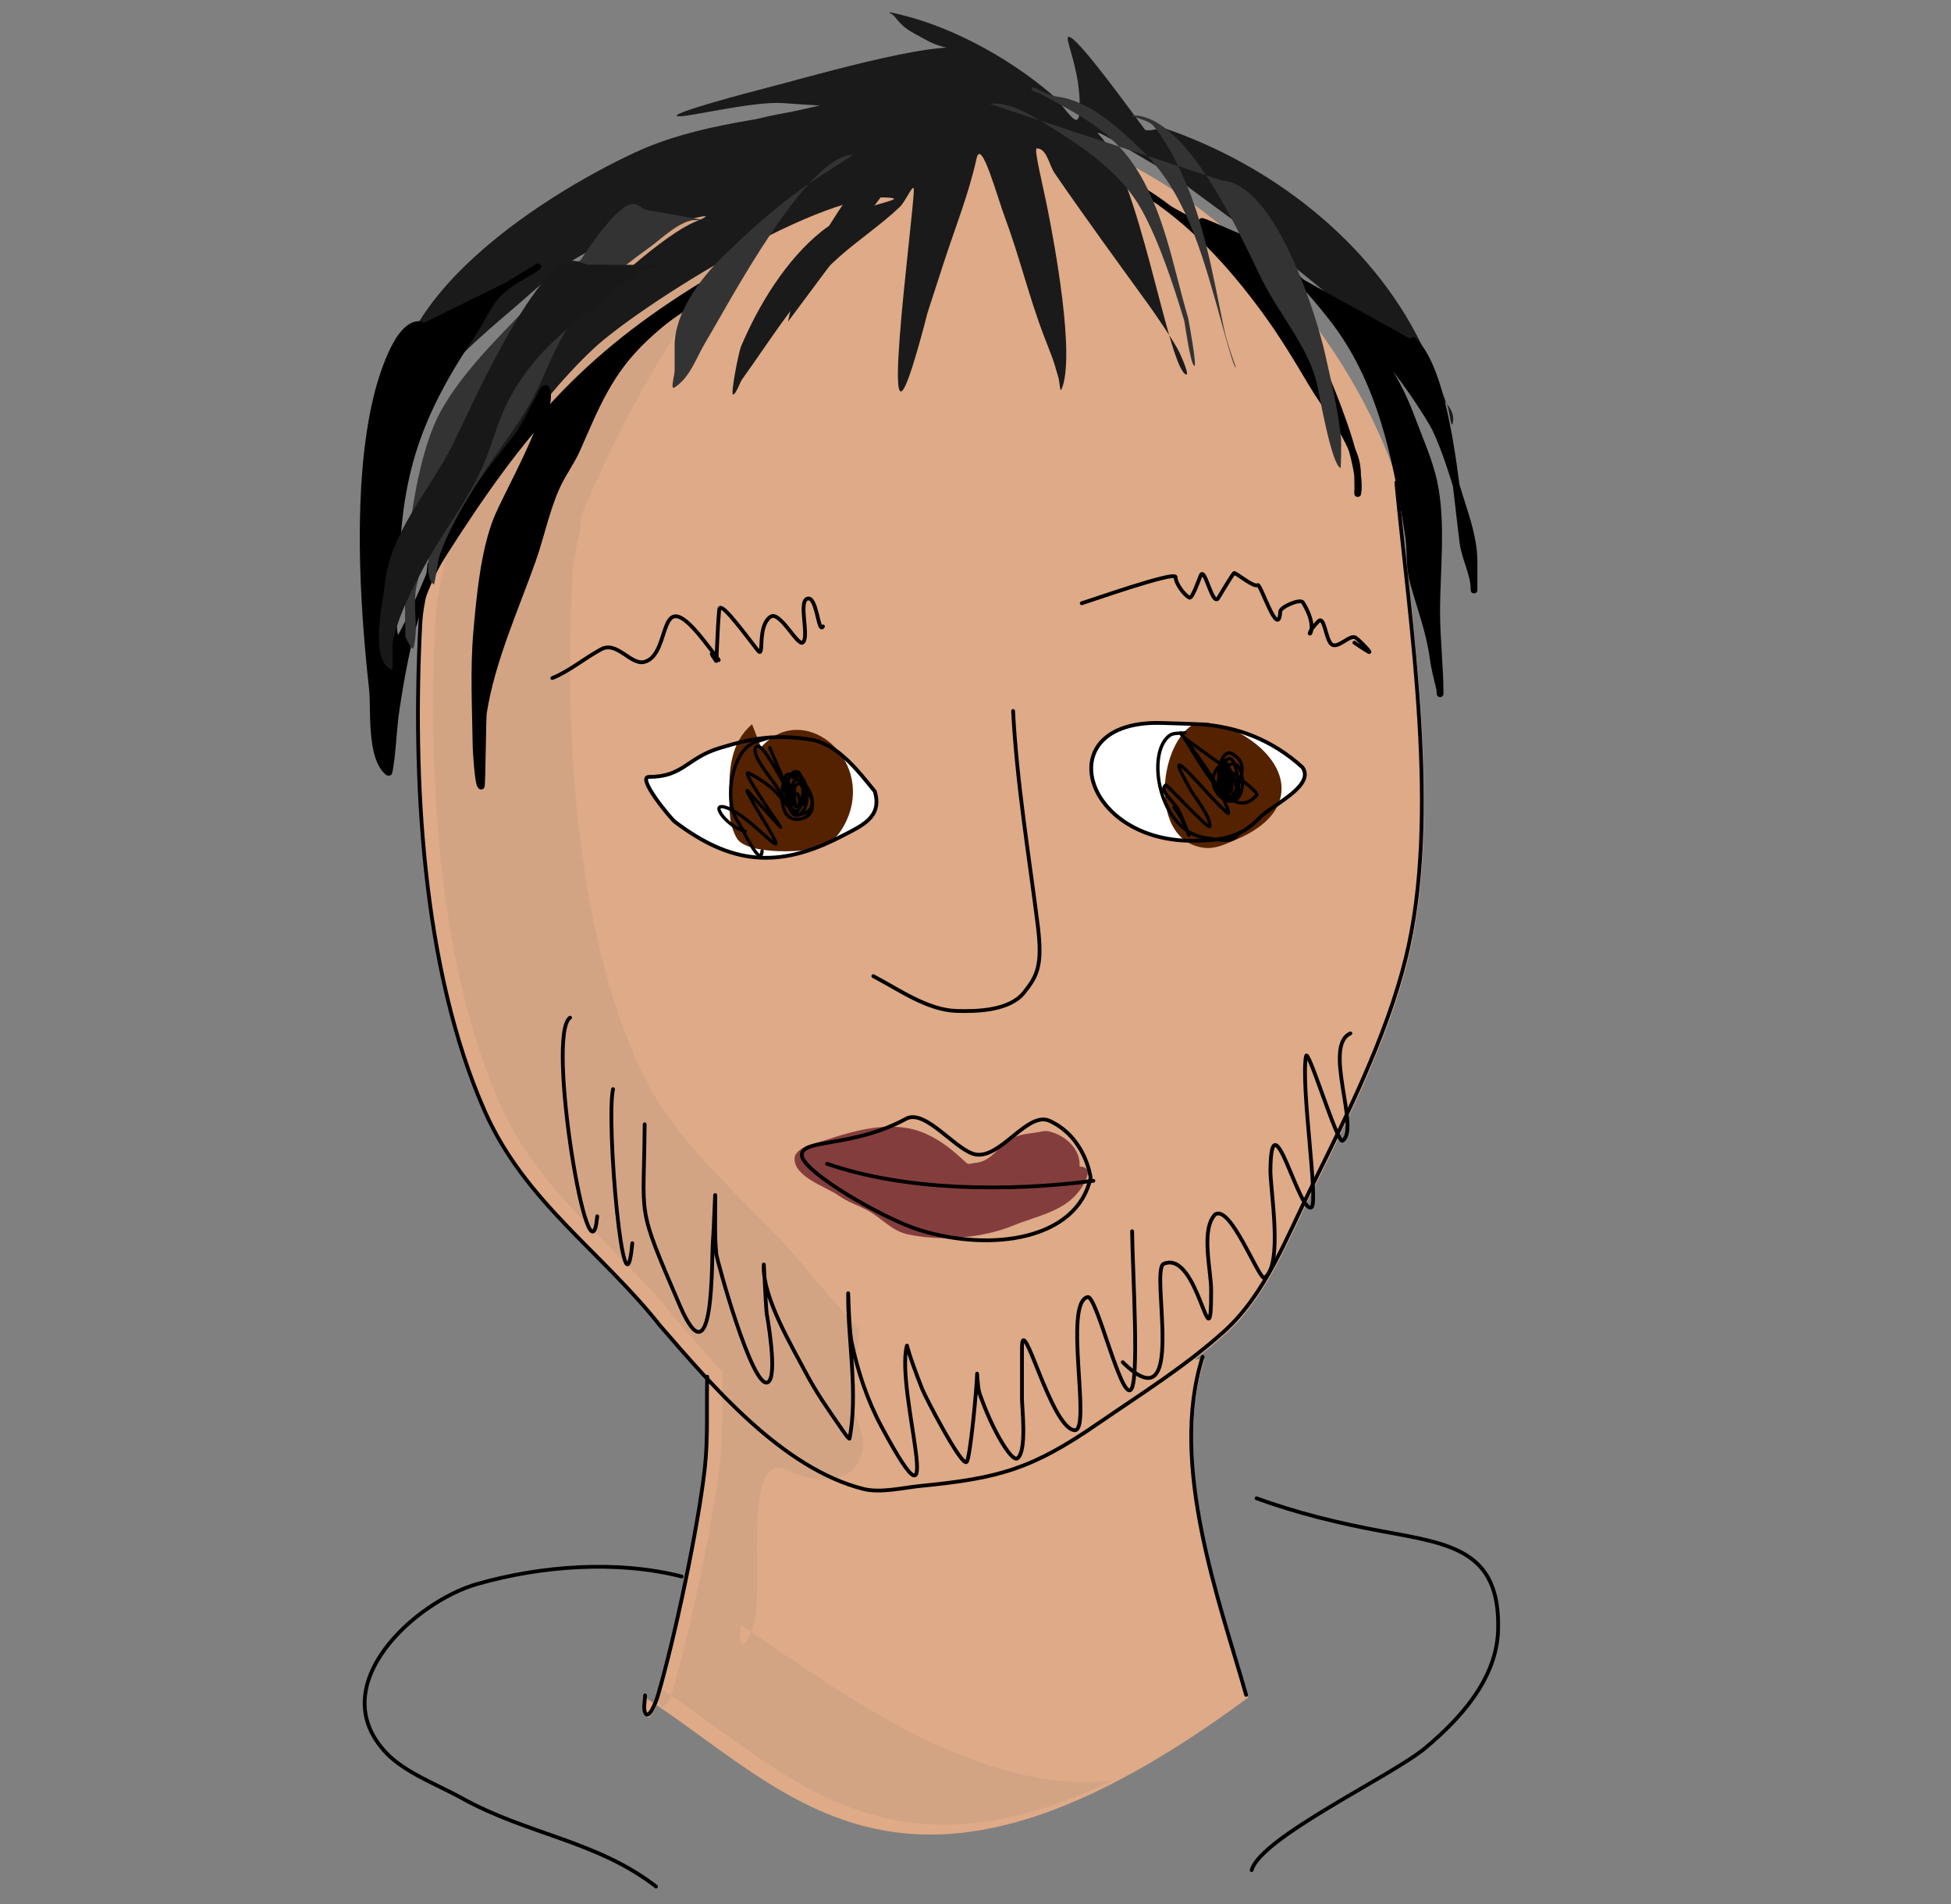 <?xml version="1.0" encoding="UTF-8" standalone="no"?>
<svg
   xmlns:dc="http://purl.org/dc/elements/1.1/"
   xmlns:cc="http://creativecommons.org/ns#"
   xmlns:rdf="http://www.w3.org/1999/02/22-rdf-syntax-ns#"
   xmlns:svg="http://www.w3.org/2000/svg"
   xmlns="http://www.w3.org/2000/svg"
   xmlns:sodipodi="http://sodipodi.sourceforge.net/DTD/sodipodi-0.dtd"
   xmlns:inkscape="http://www.inkscape.org/namespaces/inkscape"
   sodipodi:docname="2021-LT-01_icon-boy.svg"
   inkscape:version="1.0 (4035a4fb49, 2020-05-01)"
   id="svg1151"
   version="1.1"
   viewBox="0 0 146.392 142.889"
   height="142.889mm"
   width="146.392mm">
  <rect x="0" y="0" width="146.392" height="142.889" fill="#808080" stroke="none"/>
  <defs
     id="defs1145" />
  <sodipodi:namedview
     fit-margin-bottom="0"
     fit-margin-right="0"
     fit-margin-left="0"
     fit-margin-top="0"
     inkscape:window-maximized="1"
     inkscape:window-y="222"
     inkscape:window-x="-8"
     inkscape:window-height="987"
     inkscape:window-width="1680"
     inkscape:snap-global="false"
     showgrid="false"
     inkscape:document-rotation="0"
     inkscape:current-layer="g2329"
     inkscape:document-units="mm"
     inkscape:cy="270.02624"
     inkscape:cx="276.64635"
     inkscape:zoom="1.4313424"
     inkscape:pageshadow="2"
     inkscape:pageopacity="0.0"
     borderopacity="1.0"
     bordercolor="#666666"
     pagecolor="#ffffff"
     id="base" />
  <g
     transform="translate(45.52,40.16)"
     id="layer1"
     inkscape:groupmode="layer"
     inkscape:label="Ebene 1">
    <g
       id="g2329">
      <g
         id="g3189">
        <path
           id="path2957-1"
           style="font-variation-settings:normal;opacity:1;vector-effect:none;fill:#deaa87;fill-opacity:1;stroke:none;stroke-width:1.07;stroke-linecap:round;stroke-linejoin:round;stroke-miterlimit:4;stroke-dasharray:none;stroke-dashoffset:0;stroke-opacity:1;paint-order:stroke fill markers;stop-color:#000000;stop-opacity:1"
           d="M 265.242 32.396 C 215.244 32.112 161.399 66.522 121.754 159.955 C 121.365 165.551 119.574 170.775 119.232 176.291 C 116.95 220.087 119.549 274.572 137.496 315.201 C 148.787 340.76 170.591 354.99 187.162 375.943 C 191.231 380.628 195.719 385.834 200.555 391.037 C 200.358 399.543 200.819 408.094 199.863 416.547 C 197.993 433.092 191.508 463.991 186.559 480.941 C 186.414 481.435 186.178 482.113 185.893 482.822 C 226.182 510.068 259.091 550.583 353.389 480.717 C 345.961 454.464 331.311 415.289 341.064 384.816 L 338.33 384.926 C 341.311 382.623 344.245 380.217 347.113 377.643 C 358.869 367.09 364.951 350.773 371.764 337.012 C 381.85 316.639 393.181 293.965 398.656 271.768 C 408.547 231.667 399.89 177.668 395.994 136.828 C 376.923 80.513 323.714 32.729 265.242 32.396 z M 185.893 482.822 C 184.904 482.154 183.915 481.485 182.916 480.834 C 182.993 482.53 182.264 484.426 183.057 485.928 C 183.765 487.269 185.05 484.913 185.893 482.822 z "
           transform="matrix(0.265,0,0,0.265,-45.52,-40.16)" />
        <path
           sodipodi:nodetypes="cccsccsscccsccsssccscccccsc"
           id="path2957-1-2"
           style="font-variation-settings:normal;opacity:1;vector-effect:none;fill:#d3a484;fill-opacity:1;stroke:none;stroke-width:0.283;stroke-linecap:round;stroke-linejoin:round;stroke-miterlimit:4;stroke-dasharray:none;stroke-dashoffset:0;stroke-opacity:1;paint-order:stroke fill markers;stop-color:#000000;stop-opacity:1"
           d="m 22.433,-31.927 c -12.237,1.393 -24.99,10.935 -34.593,33.567 -0.103,1.481 -0.577,2.863 -0.667,4.322 -0.604,11.588 0.084,26.004 4.832,36.753 2.987,6.763 8.756,10.528 13.141,16.071 1.077,1.239 2.264,2.617 3.543,3.994 -0.052,2.251 0.07,4.513 -0.183,6.749 -0.495,4.378 -2.211,12.553 -3.52,17.038 -0.038,0.131 -0.101,0.31 -0.176,0.498 8.881,6.006 16.408,14.444 33.098,6.407 -9.983,1.079 -20.236,-6.556 -27.055,-11.167 -0.223,0.553 -0.563,1.176 -0.75,0.822 -0.21,-0.397 -0.017,-0.899 -0.037,-1.348 0.264,0.172 0.526,0.349 0.788,0.526 0.076,-0.188 0.138,-0.367 0.176,-0.498 0.868,-2.973 -1.03,-13.39 2.666,-11.604 3.807,1.84 6.685,-0.366 5.087,-3.846 -0.939,-2.045 0.131,-4.499 0.183,-6.749 C 17.686,58.231 16.499,56.854 15.422,55.614 11.038,50.071 5.269,46.306 2.281,39.543 -2.467,28.793 -3.155,14.377 -2.551,2.79 -2.461,1.33 -1.987,-0.052 -1.884,-1.533 5.042,-17.855 13.606,-27.367 22.433,-31.927 Z M 4.81,87.066 C 4.548,86.889 4.287,86.712 4.022,86.54 c 0.02,0.449 -0.173,0.95 0.037,1.348 0.187,0.355 0.527,-0.268 0.75,-0.822 z" />
        <path
           style="font-variation-settings:normal;opacity:1;vector-effect:none;fill:#843d3d;fill-opacity:1;stroke:none;stroke-width:0.283;stroke-linecap:round;stroke-linejoin:round;stroke-miterlimit:4;stroke-dasharray:none;stroke-dashoffset:0;stroke-opacity:1;paint-order:stroke fill markers;stop-color:#000000;stop-opacity:1"
           d="m 35.484,47.373 c 0.097,-1.298 -1.076,-2.353 -2.291,-2.629 -0.325,-0.074 -0.642,0.031 -0.96,0.079 -0.635,0.096 -1.335,0.147 -1.898,0.482 -0.945,0.562 -1.489,1.734 -2.719,1.805 -0.2,0.012 -0.454,0.145 -0.602,0.009 -0.983,-0.904 -1.81,-1.631 -3.043,-2.191 -2.422,-1.1 -5.209,-0.304 -7.567,0.473 -0.6,0.198 -2.273,0.527 -2.303,1.358 -0.051,1.416 2.353,2.119 3.298,2.796 0.63,0.452 1.428,0.724 2.117,1.078 1.01,0.518 1.85,1.551 2.997,1.814 2.477,0.568 5.669,0.321 7.995,-0.64 1.723,-0.712 3.77,-1.027 4.952,-2.594 0.448,-0.593 1.151,-1.816 0.023,-1.84 z"
           id="path3091" />
        <path
           style="font-variation-settings:normal;opacity:1;vector-effect:none;fill:#1a1a1a;fill-opacity:1;stroke:none;stroke-width:0.283;stroke-linecap:round;stroke-linejoin:round;stroke-miterlimit:4;stroke-dasharray:none;stroke-dashoffset:0;stroke-opacity:1;paint-order:stroke fill markers;stop-color:#000000;stop-opacity:1"
           d="m 41.763,-30.567 c 8.032,2.718 15.546,8.46 19.344,16.195 0.527,1.074 1.577,3.62 1.964,4.603 0.175,0.445 0.286,1.838 0.408,1.375 0.35,-1.327 -1.49,-2.328 -2.446,-3.312 -4.908,-5.053 -10.591,-9.453 -16.268,-13.585 -2.93,-2.132 -0.512,-0.648 -5.077,-3.34 -0.871,-0.514 -3.417,-2.094 -2.705,-1.375 2.949,2.978 5.063,16.887 6.411,17.908 0.439,0.332 -0.178,-1.1 -0.408,-1.6 -0.325,-0.707 -1.841,-2.924 -2.223,-3.452 -2.411,-3.333 -4.827,-6.629 -7.152,-10.02 -0.43,-0.628 -0.573,-1.853 -1.334,-1.853 -0.245,0 0.441,2.675 0.852,4.772 0.424,2.162 2.076,10.861 1.001,13.304 -0.117,0.266 -0.144,-0.563 -0.222,-0.842 -0.447,-1.594 -0.481,-1.547 -1.112,-3.2 -1.116,-2.925 -1.835,-5.973 -2.928,-8.898 -0.567,-1.518 -1.764,-5.961 -2.112,-4.379 -0.598,2.718 -1.665,5.347 -2.52,7.999 -1.832,5.684 -0.729,2.112 -1.742,5.754 -3.411,12.272 -0.445,-9.478 -0.445,-11.424 0,-0.552 -0.639,0.909 -1.038,1.291 -1.415,1.354 -3.091,2.461 -4.558,3.761 -3.01,2.667 -4.981,5.986 -7.3,9.206 -0.146,0.203 -0.456,1.123 -0.667,1.123 -0.207,0 0.424,-3.193 0.593,-3.593 1.318,-3.123 3.384,-6.512 6.04,-8.645 1.142,-0.917 2.553,-1.366 3.891,-1.909 0.482,-0.196 1.958,-0.503 1.445,-0.589 -4.894,-0.824 -19.031,8.094 -22.457,11.312 -2.497,2.345 -4.55,5.042 -6.633,7.747 -1.533,1.99 -2.831,3.83 -2.853,3.761 -1.66,-5.03 12.784,-19.232 17.084,-21.023 3.661,-1.525 -5.859,1.331 -7.412,1.965 -2.334,0.952 -4.273,2.89 -6.152,4.491 -2.503,2.133 -5.157,4.407 -7.004,7.157 -1.124,1.674 -1.296,3.204 -1.371,3.003 -3.66,-9.703 10.406,-18.576 17.528,-21.865 4.652,-2.149 10.101,-2.554 15.083,-3.424 0.056,-0.01 -2.036,-0.101 -4.002,-0.253 -2.379,-0.183 -7.817,1.238 -8.005,0.954 -0.189,-0.286 5.825,-1.864 6.115,-1.937 3.106,-0.775 13.409,-3.848 15.49,-3.059 0.003,8.74e-4 -1.391,0.124 -2.853,-0.674 -1.47,-0.802 -1.668,-0.861 -2.446,-1.824 -0.091,-0.113 -0.476,-0.309 -0.334,-0.281 4.247,0.839 8.735,3.278 12.044,6.063 1.197,1.007 2.223,3.297 2.223,1.067 0,-1.809 -0.36,-3.095 -0.852,-4.828 -0.732,-2.574 5.683,6.523 5.781,6.54 0.442,0.077 0.889,-0.112 1.334,-0.168 z"
           id="path2955" />
        <path
           style="font-variation-settings:normal;opacity:1;vector-effect:none;fill:none;fill-opacity:1;stroke:#000000;stroke-width:0.283;stroke-linecap:round;stroke-linejoin:round;stroke-miterlimit:4;stroke-dasharray:none;stroke-dashoffset:0;stroke-opacity:1;paint-order:stroke fill markers;stop-color:#000000;stop-opacity:1"
           d="m 59.254,-3.958 c 1.031,10.805 3.321,25.093 0.704,35.703 -1.449,5.873 -4.446,11.872 -7.115,17.262 -1.803,3.641 -3.412,7.958 -6.522,10.75 -2.966,2.663 -6.189,4.66 -9.45,6.905 -4.938,3.4 -7.362,4.103 -13.341,4.687 -1.286,0.126 -2.972,0.55 -4.262,0.225 C 13.146,70.028 7.878,63.772 4,59.308 -0.384,53.764 -6.153,49.999 -9.14,43.236 -13.889,32.487 -14.577,18.071 -13.973,6.483 c 0.09,-1.459 0.564,-2.842 0.667,-4.323"
           id="path2957"
           sodipodi:nodetypes="csssssscscc" />
        <path
           style="font-variation-settings:normal;opacity:1;vector-effect:none;fill:none;fill-opacity:1;stroke:#000000;stroke-width:0.283;stroke-linecap:round;stroke-linejoin:round;stroke-miterlimit:4;stroke-dasharray:none;stroke-dashoffset:0;stroke-opacity:1;paint-order:stroke fill markers;stop-color:#000000;stop-opacity:1"
           d="m 36.314,48.217 v 0 c 0,0 -0.356,-3.008 -3.076,-4.266 -1.635,-0.757 -3.64,2.811 -5.522,2.526 -1.455,-0.22 -3.796,-3.475 -5.25,-2.682 -4.008,2.186 -7.926,1.484 -7.822,2.748 0.103,1.265 6.116,4.754 8.832,5.6 5.432,1.692 11.839,0.703 12.838,-3.926 z"
           id="path2961"
           sodipodi:nodetypes="ccsssssc" />
        <path
           style="font-variation-settings:normal;opacity:1;vector-effect:none;fill:none;fill-opacity:1;stroke:#000000;stroke-width:0.283;stroke-linecap:round;stroke-linejoin:round;stroke-miterlimit:4;stroke-dasharray:none;stroke-dashoffset:0;stroke-opacity:1;paint-order:stroke fill markers;stop-color:#000000;stop-opacity:1"
           d="M 36.522,48.448 C 30.22,49.276 22.453,49.225 16.539,47.172"
           id="path2963"
           sodipodi:nodetypes="cc" />
        <path
           style="font-variation-settings:normal;opacity:1;vector-effect:none;fill:none;fill-opacity:1;stroke:#000000;stroke-width:0.283;stroke-linecap:round;stroke-linejoin:round;stroke-miterlimit:4;stroke-dasharray:none;stroke-dashoffset:0;stroke-opacity:1;paint-order:stroke fill markers;stop-color:#000000;stop-opacity:1"
           d="m 35.648,5.108 c 0.478,-0.133 7.041,-2.453 7.041,-1.965 0,0.47 0.629,1.338 1.038,1.544 0.221,0.112 0.771,-1.509 0.852,-1.684 0.306,-0.656 0.859,2.316 1.297,1.74 0.047,-0.062 1.147,-1.94 1.223,-1.909 0.306,0.127 1.498,1.113 1.753,0.909 0.203,-0.162 1.571,4.192 1.692,1.986 0.019,-0.35 1.51,-0.984 1.694,-0.686 1.588,2.573 -0.41,3.009 1.161,1.423 0.445,-0.449 0.528,1.165 0.926,1.656 0.46,0.566 1.452,-0.752 1.89,-0.421 0.37,0.28 1.327,1.272 0.926,1.039 -0.356,-0.208 -0.692,-0.449 -1.038,-0.674"
           id="path2965"
           sodipodi:nodetypes="cssssssssssssc" />
        <path
           style="font-variation-settings:normal;opacity:1;vector-effect:none;fill:none;fill-opacity:1;stroke:#000000;stroke-width:0.283;stroke-linecap:round;stroke-linejoin:round;stroke-miterlimit:4;stroke-dasharray:none;stroke-dashoffset:0;stroke-opacity:1;paint-order:stroke fill markers;stop-color:#000000;stop-opacity:1"
           d="m 16.23,6.848 c -0.357,0.611 -0.44,-2.359 -1.186,-2.077 -0.675,0.256 0.193,2.885 -0.334,3.284 -0.382,0.29 -1.718,-2.402 -2.409,-1.937 -1.068,0.719 -0.416,3.239 -0.964,2.526 C 9.807,6.651 8.508,4.942 8.447,5.585 8.292,7.236 8.256,9.502 8.225,9.459 6.936,7.614 9.898,11.228 7.299,7.915 3.621,3.227 4.999,8.963 2.815,9.515 1.814,9.767 0.77,7.922 -0.409,8.56 -1.709,9.264 -2.809,10.213 -4.078,10.722"
           id="path2969" />
        <path
           sodipodi:nodetypes="ccsscsc"
           id="path2973-4"
           d="m 20.121,19.226 c -1.244,-1.515 -2.785,-3.595 -4.892,-3.901 -2.619,-0.381 -4.245,-0.112 -6.745,0.646 -2.472,0.749 -2.723,2.168 -5.31,2.168 -0.961,0 1.643,3.138 1.938,3.362 4.171,3.159 7.694,3.586 12.451,1.123 1.588,-0.822 3.137,-1.444 2.557,-3.396 z"
           style="font-variation-settings:normal;opacity:1;vector-effect:none;fill:#ffffff;fill-opacity:1;stroke:none;stroke-width:0.283;stroke-linecap:round;stroke-linejoin:round;stroke-miterlimit:4;stroke-dasharray:none;stroke-dashoffset:0;stroke-opacity:1;paint-order:stroke fill markers;stop-color:#000000;stop-opacity:1" />
        <path
           style="font-variation-settings:normal;opacity:1;vector-effect:none;fill:#552200;fill-opacity:1;stroke:none;stroke-width:0.5;stroke-linecap:round;stroke-linejoin:round;stroke-miterlimit:4;stroke-dasharray:none;stroke-dashoffset:0;stroke-opacity:1;paint-order:stroke fill markers;stop-color:#000000;stop-opacity:1"
           d="m 10.91,14.186 c -1.602,1.377 -1.738,3.372 -1.712,5.381 0.014,1.124 -0.016,2.193 0.579,3.19 0.753,1.263 5.426,1.107 6.595,0.543 0.818,-0.394 1.406,-1.313 1.736,-2.138 1.823,-4.567 -3.426,-8.763 -6.526,-5.241"
           id="path3067" />
        <path
           style="font-variation-settings:normal;opacity:1;vector-effect:none;fill:none;fill-opacity:1;stroke:#000000;stroke-width:0.283;stroke-linecap:round;stroke-linejoin:round;stroke-miterlimit:4;stroke-dasharray:none;stroke-dashoffset:0;stroke-opacity:1;paint-order:stroke fill markers;stop-color:#000000;stop-opacity:1"
           d="m 30.497,13.192 c 0.272,5.381 1.248,11.231 1.853,16.111 0.369,2.975 -0.027,3.763 -1.038,5.024 -1.063,1.326 -3.396,1.43 -5.077,1.375 -2.172,-0.07 -4.342,-1.624 -6.226,-2.61"
           id="path2971"
           sodipodi:nodetypes="csssc" />
        <path
           sodipodi:nodetypes="scsscs"
           id="path2979-2"
           d="m 44.727,14.202 c -0.396,-0.03 -3.006,-0.109 -3.187,-0.112 -8.37,-0.157 -5.884,8.842 2.372,8.842 1.98,0 3.618,-0.169 5.04,-1.684 0.915,-0.975 4.222,-2.416 3.264,-3.821 -2.372,-2.158 -5.021,-3.035 -7.489,-3.224 z"
           style="font-variation-settings:normal;opacity:1;vector-effect:none;fill:#ffffff;fill-opacity:1;stroke:none;stroke-width:0.283;stroke-linecap:round;stroke-linejoin:round;stroke-miterlimit:4;stroke-dasharray:none;stroke-dashoffset:0;stroke-opacity:1;paint-order:stroke fill markers;stop-color:#000000;stop-opacity:1" />
        <path
           style="font-variation-settings:normal;opacity:1;vector-effect:none;fill:#552200;fill-opacity:1;stroke:none;stroke-width:0.5;stroke-linecap:round;stroke-linejoin:round;stroke-miterlimit:4;stroke-dasharray:none;stroke-dashoffset:0;stroke-opacity:1;paint-order:stroke fill markers;stop-color:#000000;stop-opacity:1"
           d="m 46.756,14.48 c -0.819,-0.124 -2.036,-0.748 -2.846,-0.21 -2.535,1.68 -3.178,8.636 0.879,9.185 0.891,0.121 1.613,-0.267 2.407,-0.596 5.208,-2.16 4.066,-6.31 -0.44,-8.378 z"
           id="path3069" />
        <path
           style="font-variation-settings:normal;opacity:1;vector-effect:none;fill:none;fill-opacity:1;stroke:#000000;stroke-width:0.283;stroke-linecap:round;stroke-linejoin:round;stroke-miterlimit:4;stroke-dasharray:none;stroke-dashoffset:0;stroke-opacity:1;paint-order:stroke fill markers;stop-color:#000000;stop-opacity:1"
           d="m 20.121,19.226 c -1.244,-1.515 -2.785,-3.595 -4.892,-3.901 -2.619,-0.381 -4.245,-0.112 -6.745,0.646 -2.472,0.749 -2.723,2.168 -5.31,2.168 -0.961,0 1.643,3.138 1.938,3.362 4.171,3.159 7.694,3.586 12.451,1.123 1.588,-0.822 3.137,-1.444 2.557,-3.396 z"
           id="path2973"
           sodipodi:nodetypes="ccsscsc" />
        <path
           style="font-variation-settings:normal;opacity:1;vector-effect:none;fill:none;fill-opacity:1;stroke:#000000;stroke-width:0.247;stroke-linecap:round;stroke-linejoin:round;stroke-miterlimit:4;stroke-dasharray:none;stroke-dashoffset:0;stroke-opacity:1;paint-order:stroke fill markers;stop-color:#000000;stop-opacity:1"
           d="m 12.079,15.235 c -0.441,0.163 -0.935,0.225 -1.324,0.489 -1.452,0.985 -1.922,4.387 -0.905,5.774 0.335,0.457 1.715,3.559 1.809,2.202"
           id="path2975" />
        <path
           style="font-variation-settings:normal;opacity:1;vector-effect:none;fill:none;fill-opacity:1;stroke:#000000;stroke-width:0.247;stroke-linecap:round;stroke-linejoin:round;stroke-miterlimit:4;stroke-dasharray:none;stroke-dashoffset:0;stroke-opacity:1;paint-order:stroke fill markers;stop-color:#000000;stop-opacity:1"
           d="m 12.241,15.945 c 3.66,8.594 -0.634,-1.662 -1.098,0.098 -0.168,0.635 1.369,2.415 1.68,2.936 0.338,0.567 1.45,2.2 1.034,1.688 -0.435,-0.535 -1.109,-1.427 -1.68,-1.86 -0.477,-0.361 -0.978,-0.698 -1.518,-0.954 -0.699,-0.332 2.527,4.207 2.391,4.062 -1.071,-1.135 -2.514,-2.815 -2.52,-2.765 -0.037,0.308 2.352,3.871 2.164,4.013 C 12.506,23.305 10.377,20.874 8.913,20.423 7.638,20.029 9.129,21.968 10.399,22.209"
           id="path2977" />
        <path
           style="font-variation-settings:normal;opacity:1;vector-effect:none;fill:none;fill-opacity:1;stroke:#000000;stroke-width:0.283;stroke-linecap:round;stroke-linejoin:round;stroke-miterlimit:4;stroke-dasharray:none;stroke-dashoffset:0;stroke-opacity:1;paint-order:stroke fill markers;stop-color:#000000;stop-opacity:1"
           d="m 44.727,14.202 c -0.396,-0.03 -3.006,-0.109 -3.187,-0.112 -8.37,-0.157 -5.884,8.842 2.372,8.842 1.98,0 3.618,-0.169 5.04,-1.684 0.915,-0.975 4.222,-2.416 3.264,-3.821 -2.372,-2.158 -5.021,-3.035 -7.489,-3.224 z"
           id="path2979"
           sodipodi:nodetypes="scsscs" />
        <path
           style="font-variation-settings:normal;opacity:1;vector-effect:none;fill:none;fill-opacity:1;stroke:#000000;stroke-width:0.254;stroke-linecap:round;stroke-linejoin:round;stroke-miterlimit:4;stroke-dasharray:none;stroke-dashoffset:0;stroke-opacity:1;paint-order:stroke fill markers;stop-color:#000000;stop-opacity:1"
           d="m 43.4,14.832 c -0.388,0.067 -0.848,-0.033 -1.165,0.202 -1.811,1.341 -0.779,7.213 2.728,7.686 1.082,0.146 1.924,0.398 2.396,-0.227"
           id="path2981" />
        <path
           style="font-variation-settings:normal;opacity:1;vector-effect:none;fill:none;fill-opacity:1;stroke:#000000;stroke-width:0.248;stroke-linecap:round;stroke-linejoin:round;stroke-miterlimit:4;stroke-dasharray:none;stroke-dashoffset:0;stroke-opacity:1;paint-order:stroke fill markers;stop-color:#000000;stop-opacity:1"
           d="m 43.15,14.958 c -0.362,0.039 5.968,4.157 5.623,4.555 -2.049,2.362 -4.528,-3.104 -5.623,-4.555 -0.453,-0.601 0.906,1.202 1.333,1.822 0.583,0.846 1.321,1.884 1.723,2.831 0.167,0.393 0.683,1.508 0.358,1.231 -1.513,-1.289 -5.399,-6.312 -2.698,-1.65 0.298,0.514 1.453,1.943 1.398,2.659 -0.027,0.346 -3.233,-3.164 -3.315,-3.102 -0.551,0.417 0.625,1.233 0.943,1.846 0.302,0.583 1.004,2.426 0.748,1.822 -0.308,-0.726 -0.583,-1.359 -1.073,-1.994"
           id="path2983"
           sodipodi:nodetypes="cssssssssssc" />
        <path
           sodipodi:nodetypes="cssscccssc"
           style="font-variation-settings:normal;opacity:1;vector-effect:none;fill:none;fill-opacity:1;stroke:#000000;stroke-width:0.283;stroke-linecap:round;stroke-linejoin:round;stroke-miterlimit:4;stroke-dasharray:none;stroke-dashoffset:0;stroke-opacity:1;paint-order:stroke fill markers;stop-color:#000000;stop-opacity:1"
           d="m 55.808,37.387 c -2.098,0.924 0.749,7.185 -0.593,8.056 -0.39,0.253 -2.607,-7.11 -2.742,-6.343 -0.4,2.273 0.961,10.997 0.408,11.34 -0.9,0.557 -3.006,-8.456 -3.076,-2.807 -0.018,1.477 0.997,7.24 -0.482,8.112 -0.519,-0.2 -2.537,-5.521 -3.669,-4.772 -1.095,1.162 -0.296,4.158 -0.296,5.726 0,6.082 -0.916,-3.133 -3.558,-2.021 -1.075,0.452 1.859,12.28 -3.076,7.382"
           id="path2985" />
        <path
           style="font-variation-settings:normal;opacity:1;vector-effect:none;fill:none;fill-opacity:1;stroke:#000000;stroke-width:0.283;stroke-linecap:round;stroke-linejoin:round;stroke-miterlimit:4;stroke-dasharray:none;stroke-dashoffset:0;stroke-opacity:1;paint-order:stroke fill markers;stop-color:#000000;stop-opacity:1"
           d="m -2.744,36.208 c -1.848,1.219 1.487,20.959 2.038,14.904"
           id="path2987" />
        <path
           style="font-variation-settings:normal;opacity:1;vector-effect:none;fill:none;fill-opacity:1;stroke:#000000;stroke-width:0.283;stroke-linecap:round;stroke-linejoin:round;stroke-miterlimit:4;stroke-dasharray:none;stroke-dashoffset:0;stroke-opacity:1;paint-order:stroke fill markers;stop-color:#000000;stop-opacity:1"
           d="M 0.48,41.569 C -0.068,44.017 1.323,59.675 1.925,53.133"
           id="path2989" />
        <path
           sodipodi:nodetypes="cssssscssscsccscsscssssssc"
           style="font-variation-settings:normal;opacity:1;vector-effect:none;fill:none;fill-opacity:1;stroke:#000000;stroke-width:0.283;stroke-linecap:round;stroke-linejoin:round;stroke-miterlimit:4;stroke-dasharray:none;stroke-dashoffset:0;stroke-opacity:1;paint-order:stroke fill markers;stop-color:#000000;stop-opacity:1"
           d="m 2.852,44.207 c -0.046,7.326 -0.697,5.84 2.631,13.585 2.619,6.094 2.384,-3.604 2.483,-4.744 0.095,-1.102 0.185,-4.418 0.185,-3.312 0,1.346 -0.051,2.889 0.074,4.182 0.047,0.488 2.712,10.174 3.854,9.656 0.815,-0.371 -0.071,-5.164 -0.074,-5.193 -0.112,-1.138 -0.222,-4.568 -0.222,-3.424 0,2.366 2.115,5.908 3.113,7.803 0.846,1.606 1.62,2.686 2.668,4.21 0.028,0.041 0.64,0.96 0.667,0.814 0.635,-3.448 -0.111,-7.191 -0.111,-10.666 0,-1.145 0.03,2.303 0.259,3.424 0.443,2.163 1.18,4.368 2.223,6.315 5.261,9.824 1.022,-2.609 1.927,-6.035 0.021,-0.081 -0.004,0.327 1.149,3.256 0.226,0.574 2.915,5.769 3.326,5.478 0.273,-0.193 0.787,-5.795 0.787,-6.545 0,-0.463 0.036,0.937 0.185,1.375 0.905,2.659 2.414,5.217 2.853,4.884 0.717,-0.543 0.334,-3.809 0.334,-4.435 v -3.817 c 0,-2.974 2.145,5.922 3.928,6.147 1.335,0.169 -0.853,-9.56 1.001,-9.992 0.663,-0.154 2.46,7.549 3.22,6.973 0.679,-0.514 0.157,-8.69 0.115,-11.913"
           id="path2991" />
        <path
           style="font-variation-settings:normal;opacity:1;vector-effect:none;fill:none;fill-opacity:1;stroke:#000000;stroke-width:0.283;stroke-linecap:round;stroke-linejoin:round;stroke-miterlimit:4;stroke-dasharray:none;stroke-dashoffset:0;stroke-opacity:1;paint-order:stroke fill markers;stop-color:#000000;stop-opacity:1"
           d="m 44.72,61.655 c -2.581,8.063 1.296,18.428 3.261,25.374"
           id="path2993" />
        <path
           style="font-variation-settings:normal;opacity:1;vector-effect:none;fill:none;fill-opacity:1;stroke:#000000;stroke-width:0.283;stroke-linecap:round;stroke-linejoin:round;stroke-miterlimit:4;stroke-dasharray:none;stroke-dashoffset:0;stroke-opacity:1;paint-order:stroke fill markers;stop-color:#000000;stop-opacity:1"
           d="m 7.546,63.146 c -0.062,2.302 0.073,4.617 -0.185,6.905 C 6.866,74.429 5.15,82.604 3.84,87.088 3.69,87.604 3.165,88.883 2.914,88.408 2.704,88.01 2.897,87.509 2.877,87.06"
           id="path2995" />
        <path
           style="font-variation-settings:normal;opacity:1;vector-effect:none;fill:none;fill-opacity:1;stroke:#000000;stroke-width:0.283;stroke-linecap:round;stroke-linejoin:round;stroke-miterlimit:4;stroke-dasharray:none;stroke-dashoffset:0;stroke-opacity:1;paint-order:stroke fill markers;stop-color:#000000;stop-opacity:1"
           d="m 5.631,78.142 c -4.868,-1.235 -10.517,-0.812 -15.342,0.561 -4.664,1.328 -11.642,7.629 -6.819,12.687 1.422,1.491 3.867,2.384 5.633,3.368 4.924,2.744 10.149,3.203 14.603,6.649"
           id="path2997"
           sodipodi:nodetypes="csssc" />
        <path
           style="font-variation-settings:normal;opacity:1;vector-effect:none;fill:none;fill-opacity:1;stroke:#000000;stroke-width:0.283;stroke-linecap:round;stroke-linejoin:round;stroke-miterlimit:4;stroke-dasharray:none;stroke-dashoffset:0;stroke-opacity:1;paint-order:stroke fill markers;stop-color:#000000;stop-opacity:1"
           d="m 48.767,72.276 c 3.074,1.115 6.198,1.878 9.413,2.47 5.188,0.956 8.88,1.434 8.709,7.41 -0.105,3.65 -2.786,6.605 -5.448,8.842 -2.504,2.105 -12.346,6.708 -13.044,9.178"
           id="path2999" />
        <path
           style="font-variation-settings:normal;opacity:1;vector-effect:none;fill:#000000;fill-opacity:1;stroke:#000000;stroke-width:0.5;stroke-linecap:round;stroke-linejoin:round;stroke-miterlimit:4;stroke-dasharray:none;stroke-dashoffset:0;stroke-opacity:1;paint-order:stroke fill markers;stop-color:#000000;stop-opacity:1"
           d="m -5.173,-20.134 c -0.98,0.666 -2.113,1.149 -2.939,1.998 -0.843,0.868 -1.29,2.047 -1.967,3.05 -4.432,6.564 -5.739,11.157 -5.739,18.877 0,0.66 -0.458,3.685 0.116,4.119 0.22,0.167 2.063,-4.063 2.337,-4.75 1.469,-3.681 3.873,-7.153 6.364,-10.166 0.736,-0.89 1.181,-1.973 1.759,-2.962 0.204,-0.35 0.591,-1.341 0.741,-0.964 0.634,1.602 -2.997,7.856 -3.749,9.763 -0.963,2.442 -1.277,5.833 -1.504,8.448 -0.247,2.833 -0.085,5.783 -0.046,8.624 0.003,0.2 0.158,3.029 0.393,2.927 0.067,-0.029 0.102,-5.12 0.162,-5.504 0.617,-3.924 2.363,-7.723 3.68,-11.446 0.632,-1.787 1,-3.653 1.759,-5.399 0.451,-1.039 1.143,-1.931 1.597,-2.962 1.461,-3.321 2.409,-5.767 5.068,-8.291 1.384,-1.313 3.227,-2.766 5.114,-3.243 0.169,-0.043 -0.349,-0.132 -0.44,-0.28 -0.113,-0.185 0.162,-0.761 -0.023,-0.649 -9.312,5.643 -13.907,11.174 -19.74,20.315 -2.117,3.318 -2.947,7.689 -3.541,11.533 -0.159,1.029 -0.231,2.099 -0.324,3.137 -0.087,0.974 -0.232,1.805 -0.255,1.788 -1.441,-1.091 -1.061,-4.804 -1.226,-6.292 -0.734,-6.619 -1.223,-15.278 0.301,-21.752 0.302,-1.282 1.548,-5.782 3.309,-5.591"
           id="path3001" />
        <path
           style="font-variation-settings:normal;opacity:1;vector-effect:none;fill:#000000;fill-opacity:1;stroke:#000000;stroke-width:0.5;stroke-linecap:round;stroke-linejoin:round;stroke-miterlimit:4;stroke-dasharray:none;stroke-dashoffset:0;stroke-opacity:1;paint-order:stroke fill markers;stop-color:#000000;stop-opacity:1"
           d="m 40.207,-25.865 c 3.664,2.267 6.628,5.52 9.164,8.974 1.359,1.852 2.409,3.611 3.564,5.556 1.069,1.802 2.52,3.45 3.194,5.451 0.276,0.821 0.208,1.403 0.231,2.314 0.004,0.146 -0.027,0.582 0,0.438 0.536,-2.842 -3.841,-12.28 -5.276,-14.829 -0.733,-1.302 -1.525,-2.431 -2.708,-3.365 -0.741,-0.585 -6.689,-3.631 -1.828,-1.437 0.491,0.222 1.682,0.672 2.222,1.034 2.428,1.629 3.853,3.107 5.67,5.434 3.675,4.707 4.801,10.49 5.716,16.266 0.183,1.157 0.04,2.318 0.347,3.471 0.516,1.932 1.242,3.761 1.504,5.749 0.103,0.782 0.302,1.531 0.486,2.296 0.032,0.132 0.046,0.538 0.046,0.403 0,-2.048 -0.255,-4.089 -0.255,-6.152 0,-3.126 0.455,-6.737 -0.231,-9.816 -0.336,-1.506 -1.038,-3.093 -1.574,-4.522 -0.569,-1.518 -1.208,-2.94 -2.152,-4.259 -0.408,-0.57 -0.704,-0.988 -1.25,-1.42 -0.074,-0.059 -0.301,-0.175 -0.208,-0.193 1.153,-0.218 4.851,5.503 5.323,6.503 0.802,1.702 1.31,3.469 1.874,5.258 0.473,1.499 0.981,2.972 1.018,4.557 0.014,0.601 0,1.204 0,1.805 0,0.152 0,0.608 0,0.456 0,-1.233 -0.673,-2.331 -0.833,-3.541 -0.478,-3.624 -1.116,-12.675 -3.726,-15.179"
           id="path3003" />
        <path
           style="font-variation-settings:normal;opacity:1;vector-effect:none;fill:#1a1a1a;fill-opacity:1;stroke:none;stroke-width:0.5;stroke-linecap:round;stroke-linejoin:round;stroke-miterlimit:4;stroke-dasharray:none;stroke-dashoffset:0;stroke-opacity:1;paint-order:stroke fill markers;stop-color:#000000;stop-opacity:1"
           d="m 26.045,-32.719 c -3.916,-1.001 -7.169,-0.203 -10.969,0.684 -2.614,0.61 -3.374,0.49 -5.994,1.595 -2.586,1.091 -5.165,3.17 -7.405,4.803 -1.584,1.154 -3.046,2.399 -4.513,3.698 -0.25,0.222 -1.038,0.795 -0.717,0.701 4.446,-1.295 7.277,-5.655 11.27,-7.677 2.295,-1.162 4.74,-1.211 7.128,-2.016 2.262,-0.763 3.927,-1.747 6.318,-2.051 0.731,-0.093 2.867,-0.328 2.152,-0.508 -0.364,-0.092 -1.094,0.206 -1.458,0.298 -3.842,0.97 -5.753,4.486 -7.614,7.625 -0.909,1.534 -1.82,2.985 -3.17,4.154 -0.382,0.331 -0.517,0.782 -0.741,1.227 -0.048,0.095 -0.116,0.405 -0.116,0.298 0,-3.063 7.04,-8.249 9.048,-9.658 0.528,-0.371 4.831,-4.014 3.494,-2.173 -3.174,4.372 -8.195,10.315 -9.141,15.687"
           id="path3005" />
        <path
           style="font-variation-settings:normal;opacity:1;vector-effect:none;fill:#333333;fill-opacity:1;stroke:none;stroke-width:0.5;stroke-linecap:round;stroke-linejoin:round;stroke-miterlimit:4;stroke-dasharray:none;stroke-dashoffset:0;stroke-opacity:1;paint-order:stroke fill markers;stop-color:#000000;stop-opacity:1"
           d="m 2.88,-24.428 c -0.255,-0.14 -0.478,-0.369 -0.764,-0.421 -2.075,-0.378 -7.851,10.644 -8.863,12.392 -1.996,3.448 -4.663,6.018 -5.6,10.026 -0.205,0.875 -1.789,5.253 -0.625,6.135 0.064,0.048 0.338,-1.864 0.393,-2.033 0.61,-1.87 1.691,-3.678 2.708,-5.346 1.384,-2.272 3.113,-4.33 4.374,-6.678 0.858,-1.597 1.437,-3.339 2.384,-4.89 1.753,-2.874 3.668,-4.424 6.318,-6.345 0.946,-0.686 2.03,-1.794 3.217,-2.051 0.039,-0.009 1.995,0.001 1.18,0.053"
           id="path3007" />
        <path
           style="font-variation-settings:normal;opacity:1;vector-effect:none;fill:#333333;fill-opacity:1;stroke:none;stroke-width:0.5;stroke-linecap:round;stroke-linejoin:round;stroke-miterlimit:4;stroke-dasharray:none;stroke-dashoffset:0;stroke-opacity:1;paint-order:stroke fill markers;stop-color:#000000;stop-opacity:1"
           d="m 15.654,-26.689 c -2.398,1.554 -4.835,3.725 -6.919,5.767 -1.694,1.66 -3.601,4.19 -3.633,6.643 -0.008,0.631 0,1.262 0,1.893 0,0.432 -0.363,1.532 0,1.297 1.167,-0.758 1.61,-2.213 2.291,-3.348 1.806,-3.009 7.624,-14.11 11.108,-14.11"
           id="path3009" />
        <path
           style="font-variation-settings:normal;opacity:1;vector-effect:none;fill:#333333;fill-opacity:1;stroke:none;stroke-width:0.5;stroke-linecap:round;stroke-linejoin:round;stroke-miterlimit:4;stroke-dasharray:none;stroke-dashoffset:0;stroke-opacity:1;paint-order:stroke fill markers;stop-color:#000000;stop-opacity:1"
           d="m 28.729,-32.368 c 1.485,-0.191 3.225,0.894 4.489,1.683 2.615,1.63 5.381,3.485 6.919,6.257 1.321,2.381 2.411,5.715 3.194,8.308 0.057,0.188 0.45,3.24 0.764,3.418 0.225,0.128 -0.442,-3.523 -0.463,-3.593 -1.137,-3.843 -1.796,-8.129 -4.096,-11.516 -1.801,-2.652 -4.249,-3.797 -6.942,-5.293 -0.245,-0.136 -0.717,-0.158 -0.717,-0.438 0,-0.297 0.936,0.49 1.944,0.631 2.46,0.345 4.564,2.323 6.294,3.979 3.261,3.121 4.532,7.689 5.739,11.954 0.491,1.735 1.172,4.399 1.365,4.399 0.005,0 -0.631,-1.624 -0.926,-3.05 -0.806,-3.897 -1.441,-7.777 -3.101,-11.428 -0.506,-1.113 -1.378,-2.791 -2.222,-3.716 -0.376,-0.412 -2.062,-0.736 -1.504,-0.736 4.235,0 8.278,9.508 9.789,12.497 1.225,2.425 3.398,4.943 4.027,7.59 0.186,0.786 1.097,6.121 1.782,6.38 0.047,0.018 0.059,-1.981 0.046,-2.121 -0.2,-2.148 -0.74,-4.343 -1.203,-6.433 -0.603,-2.72 -3.675,-12.786 -7.752,-13.023"
           id="path3011" />
        <path
           style="font-variation-settings:normal;opacity:1;vector-effect:none;fill:#333333;fill-opacity:1;stroke:none;stroke-width:0.5;stroke-linecap:round;stroke-linejoin:round;stroke-miterlimit:4;stroke-dasharray:none;stroke-dashoffset:0;stroke-opacity:1;paint-order:stroke fill markers;stop-color:#000000;stop-opacity:1"
           d="m -3.322,-20.046 c -2.87,3.544 -6.765,6.61 -9.048,10.604 -1.734,3.034 -2.504,8.68 -2.684,12.164 -0.084,1.613 -0.09,3.258 -0.046,4.873 0.002,0.09 0.525,1.147 0.602,0.876 0.441,-1.56 -0.151,-3.339 0.301,-4.96 0.782,-2.803 1.57,-5.536 2.708,-8.221 0.584,-1.377 1.511,-2.544 2.083,-3.926 0.719,-1.74 1.163,-3.531 2.268,-5.083 0.773,-1.085 1.757,-1.922 2.615,-2.927 1.557,-1.824 4.821,-5.421 7.197,-5.924"
           id="path3013" />
        <path
           style="font-variation-settings:normal;opacity:1;vector-effect:none;fill:none;fill-opacity:1;stroke:#000000;stroke-width:0.248;stroke-linecap:round;stroke-linejoin:round;stroke-miterlimit:4;stroke-dasharray:none;stroke-dashoffset:0;stroke-opacity:1;paint-order:stroke fill markers;stop-color:#000000;stop-opacity:1"
           d="m 46.363,17.025 c -2.292,1.491 0.642,4.18 1.041,2.244 0.031,-0.152 -0.105,-3.425 -1.041,-2.244 -0.169,0.213 -0.443,3.543 0.694,2.682 0.699,-0.529 -0.605,-2.794 -0.694,-2.682 -0.061,0.077 0.278,3.027 0.278,2.384 0,-0.508 0,-1.017 0,-1.525 0,-0.485 -0.485,1.455 0,1.455 0.777,0 -0.37,-3.085 -0.278,-2.314 0.136,1.131 0.58,1.144 0.393,1.946"
           id="path3071" />
        <path
           style="font-variation-settings:normal;opacity:1;vector-effect:none;fill:none;fill-opacity:1;stroke:#000000;stroke-width:0.248;stroke-linecap:round;stroke-linejoin:round;stroke-miterlimit:4;stroke-dasharray:none;stroke-dashoffset:0;stroke-opacity:1;paint-order:stroke fill markers;stop-color:#000000;stop-opacity:1"
           d="m 13.441,18.049 c -0.437,0.881 -0.578,3.52 1.041,3.26 1.803,-0.29 0.732,-2.813 -0.509,-3.137 -0.176,-0.046 -0.442,-0.281 -0.532,-0.123 -0.114,0.199 0.18,0.425 0.231,0.649 0.111,0.487 -0.237,2.098 0.636,1.972 0.503,-0.072 0.682,-3.208 -0.22,-2.91 -0.782,0.259 -0.683,2.925 -0.023,3.216 0.906,0.4 1.392,-1.926 0.532,-2.831 -0.115,-0.121 -1.071,-0.327 -1.157,-0.096 -0.246,0.655 0.12,3.364 1.423,2.822 1.408,-0.585 -0.23,-3.051 -0.787,-2.419 -0.318,0.362 -0.407,2.419 0.509,1.84 0.468,-0.295 0.195,-1.861 -0.255,-1.621 -0.295,0.157 -0.217,0.295 -0.231,0.631 -0.073,1.724 0.685,1.076 0.231,0.114"
           id="path3087" />
        <path
           style="font-variation-settings:normal;opacity:1;vector-effect:none;fill:none;fill-opacity:1;stroke:#000000;stroke-width:0.248;stroke-linecap:round;stroke-linejoin:round;stroke-miterlimit:4;stroke-dasharray:none;stroke-dashoffset:0;stroke-opacity:1;paint-order:stroke fill markers;stop-color:#000000;stop-opacity:1"
           d="m 46.615,17.295 c -0.51,0.145 -0.594,0.535 -0.613,1.025 -0.011,0.28 -0.057,0.615 0.012,0.894 0.08,0.325 0.263,0.519 0.555,0.649 1.585,0.7 1.442,-3.496 0.046,-2.568 -1.537,1.022 -0.272,3.663 0.636,1.753 0.321,-0.676 0.744,-1.794 0.046,-2.375 -0.065,-0.054 -0.419,-0.392 -0.648,-0.324 -1.315,0.39 -0.705,5.33 0.683,2.743"
           id="path3089" />
        <path
           id="path3007-7"
           d="m -1.417,-20.301 c -0.371,-0.095 -0.721,-0.282 -1.113,-0.286 -2.85,-0.022 -8.028,11.818 -8.977,13.712 -1.872,3.735 -4.837,6.72 -5.171,10.828 -0.073,0.897 -1.184,5.48 0.569,6.152 0.096,0.037 0.025,-1.895 0.06,-2.07 0.386,-1.947 1.413,-3.911 2.386,-5.727 1.325,-2.473 3.158,-4.794 4.301,-7.321 0.778,-1.719 1.152,-3.534 2.058,-5.223 1.679,-3.129 3.875,-4.98 6.967,-7.321 1.104,-0.836 2.295,-2.111 3.817,-2.565 0.051,-0.015 2.658,-0.336 1.584,-0.148"
           style="font-variation-settings:normal;opacity:1;vector-effect:none;fill:#181818;fill-opacity:1;stroke:none;stroke-width:0.581;stroke-linecap:round;stroke-linejoin:round;stroke-miterlimit:4;stroke-dasharray:none;stroke-dashoffset:0;stroke-opacity:1;paint-order:stroke fill markers;stop-color:#000000;stop-opacity:1" />
      </g>
    </g>
  </g>
</svg>
